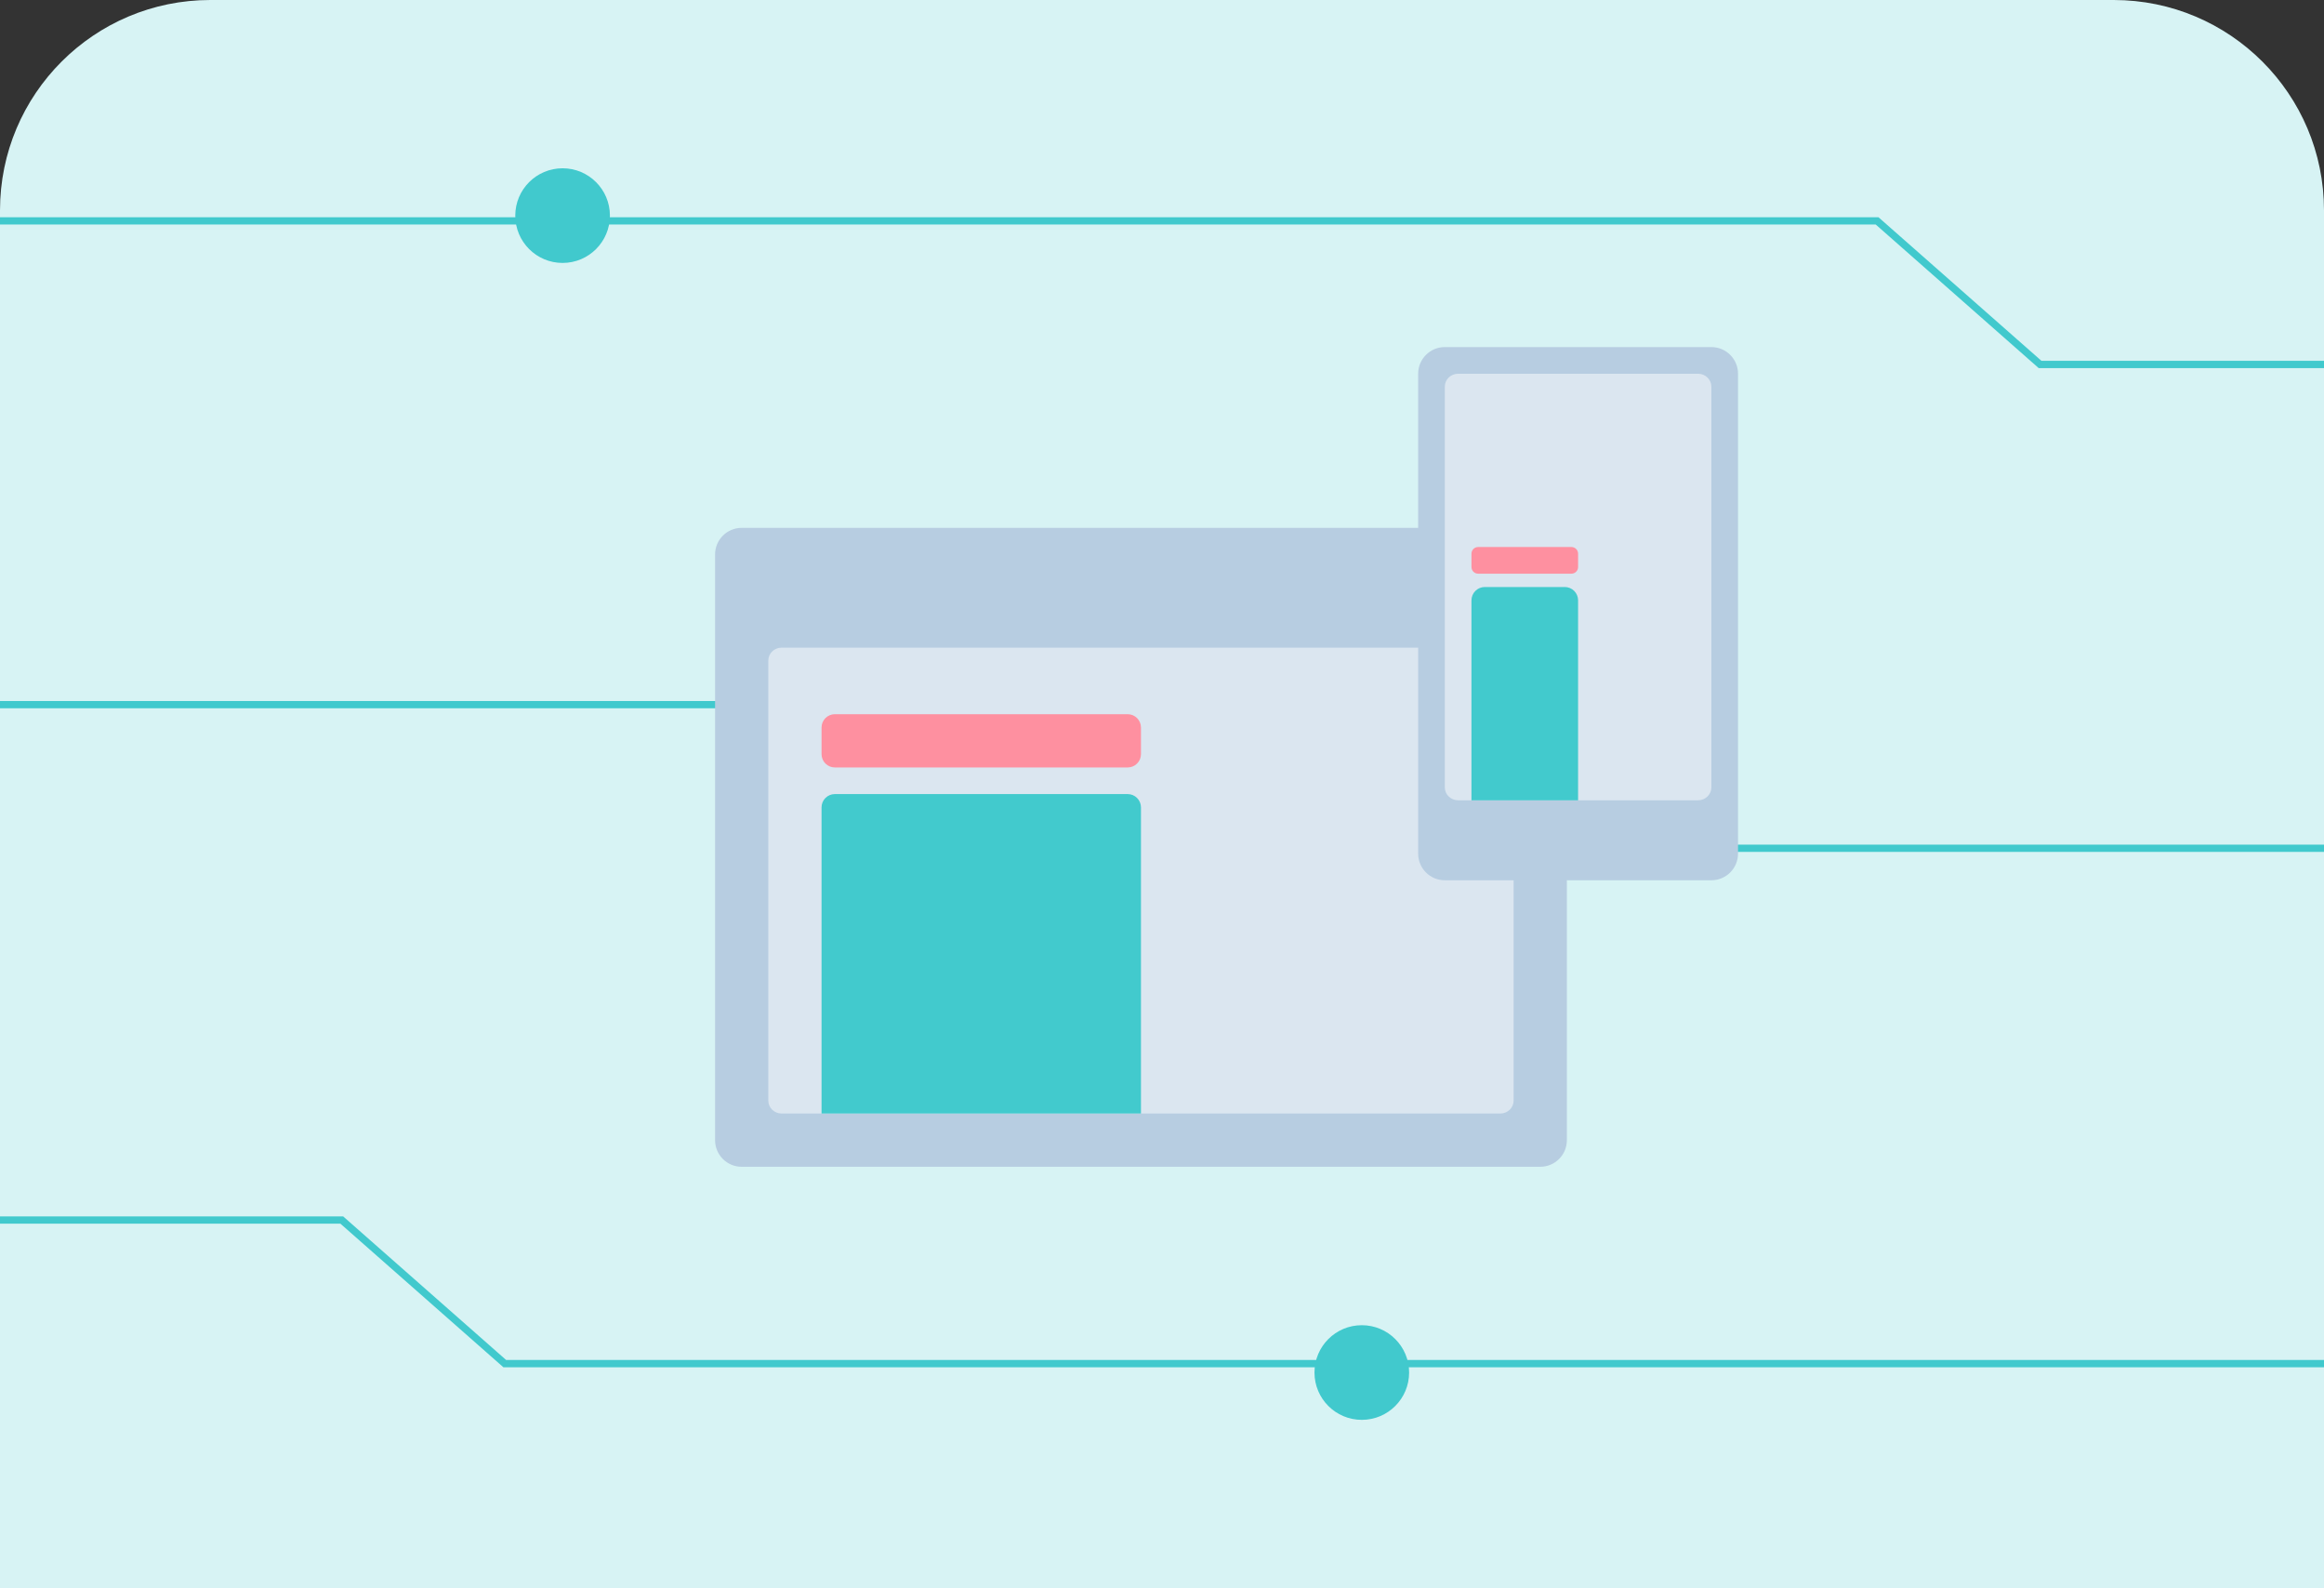 <svg width="221" height="151" viewBox="0 0 221 151" fill="none" xmlns="http://www.w3.org/2000/svg">
<rect x="0" y="0" width="221" height="151" fill="#333333" stroke="none"/>
<g clip-path="url(#clip0_859_12191)">
<path d="M0 20C0 8.954 8.954 0 20 0H201C212.046 0 221 8.954 221 20V151H0V20Z" fill="#D7F3F4"/>
<path d="M360 129.654H48L32.5 116H-122" stroke="#41C9CD" stroke-width="0.692"/>
<path d="M404 80.654H92L76.5 67H-78" stroke="#41C9CD" stroke-width="0.692"/>
<circle cx="129.5" cy="130.5" r="4.5" fill="#41C9CD"/>
<path d="M506 34.654H194L178.5 21H0" stroke="#41C9CD" stroke-width="0.692"/>
<circle cx="53.5" cy="20.5" r="4.5" fill="#41C9CD"/>
<g clip-path="url(#clip1_859_12191)">
<path d="M146.469 50.188H70.531C69.133 50.188 68 51.321 68 52.719V108.406C68 109.804 69.133 110.938 70.531 110.938H146.469C147.867 110.938 149 109.804 149 108.406V52.719C149 51.321 147.867 50.188 146.469 50.188Z" fill="#B7CDE1"/>
<path opacity="0.5" d="M142.672 61.578H74.328C73.629 61.578 73.062 62.129 73.062 62.809V104.645C73.062 105.324 73.629 105.875 74.328 105.875H142.672C143.371 105.875 143.938 105.324 143.938 104.645V62.809C143.938 62.129 143.371 61.578 142.672 61.578Z" fill="white"/>
<g style="mix-blend-mode:multiply">
<path d="M74.961 57.781C76.009 57.781 76.859 56.931 76.859 55.883C76.859 54.834 76.009 53.984 74.961 53.984C73.912 53.984 73.062 54.834 73.062 55.883C73.062 56.931 73.912 57.781 74.961 57.781Z" fill="#B7CDE1"/>
</g>
<g style="mix-blend-mode:multiply">
<path d="M81.289 57.781C82.338 57.781 83.188 56.931 83.188 55.883C83.188 54.834 82.338 53.984 81.289 53.984C80.241 53.984 79.391 54.834 79.391 55.883C79.391 56.931 80.241 57.781 81.289 57.781Z" fill="#B7CDE1"/>
</g>
<g style="mix-blend-mode:multiply">
<path d="M87.617 57.781C88.666 57.781 89.516 56.931 89.516 55.883C89.516 54.834 88.666 53.984 87.617 53.984C86.569 53.984 85.719 54.834 85.719 55.883C85.719 56.931 86.569 57.781 87.617 57.781Z" fill="#B7CDE1"/>
</g>
<path d="M79.391 75.5H107.234C107.57 75.5 107.892 75.633 108.129 75.871C108.367 76.108 108.5 76.43 108.5 76.766V105.875H78.125V76.766C78.125 76.43 78.258 76.108 78.496 75.871C78.733 75.633 79.055 75.5 79.391 75.5V75.5Z" fill="#42CACD"/>
<path d="M107.234 67.906H79.391C78.692 67.906 78.125 68.473 78.125 69.172V71.703C78.125 72.402 78.692 72.969 79.391 72.969H107.234C107.933 72.969 108.5 72.402 108.5 71.703V69.172C108.5 68.473 107.933 67.906 107.234 67.906Z" fill="#FE90A0"/>
</g>
<path d="M162.742 33H137.394C135.994 33 134.859 34.135 134.859 35.535V81.161C134.859 82.561 135.994 83.696 137.394 83.696H162.742C164.142 83.696 165.277 82.561 165.277 81.161V35.535C165.277 34.135 164.142 33 162.742 33Z" fill="#B7CDE1"/>
<path opacity="0.5" d="M161.475 35.535H138.662C137.962 35.535 137.394 36.085 137.394 36.764V74.863C137.394 75.541 137.962 76.092 138.662 76.092H161.475C162.175 76.092 162.742 75.541 162.742 74.863V36.764C162.742 36.085 162.175 35.535 161.475 35.535Z" fill="white"/>
<path d="M141.196 55.813H148.801C149.137 55.813 149.459 55.947 149.697 56.184C149.935 56.422 150.068 56.745 150.068 57.081V76.092H139.929V57.081C139.929 56.745 140.063 56.422 140.3 56.184C140.538 55.947 140.86 55.813 141.196 55.813Z" fill="#42CACD"/>
<path d="M149.434 52.011H140.563C140.213 52.011 139.929 52.295 139.929 52.645V53.912C139.929 54.262 140.213 54.546 140.563 54.546H149.434C149.784 54.546 150.068 54.262 150.068 53.912V52.645C150.068 52.295 149.784 52.011 149.434 52.011Z" fill="#FE90A0"/>
<g style="mix-blend-mode:multiply">
<path d="M151.336 78.626H148.801C148.101 78.626 147.533 79.194 147.533 79.894C147.533 80.594 148.101 81.161 148.801 81.161H151.336C152.036 81.161 152.603 80.594 152.603 79.894C152.603 79.194 152.036 78.626 151.336 78.626Z" fill="#B7CDE1"/>
</g>
</g>
<defs>
<clipPath id="clip0_859_12191">
<path d="M0 20C0 8.954 8.954 0 20 0H201C212.046 0 221 8.954 221 20V151H0V20Z" fill="white"/>
</clipPath>
<clipPath id="clip1_859_12191">
<rect width="81" height="81" fill="white" transform="translate(68 35)"/>
</clipPath>
</defs>
</svg>
